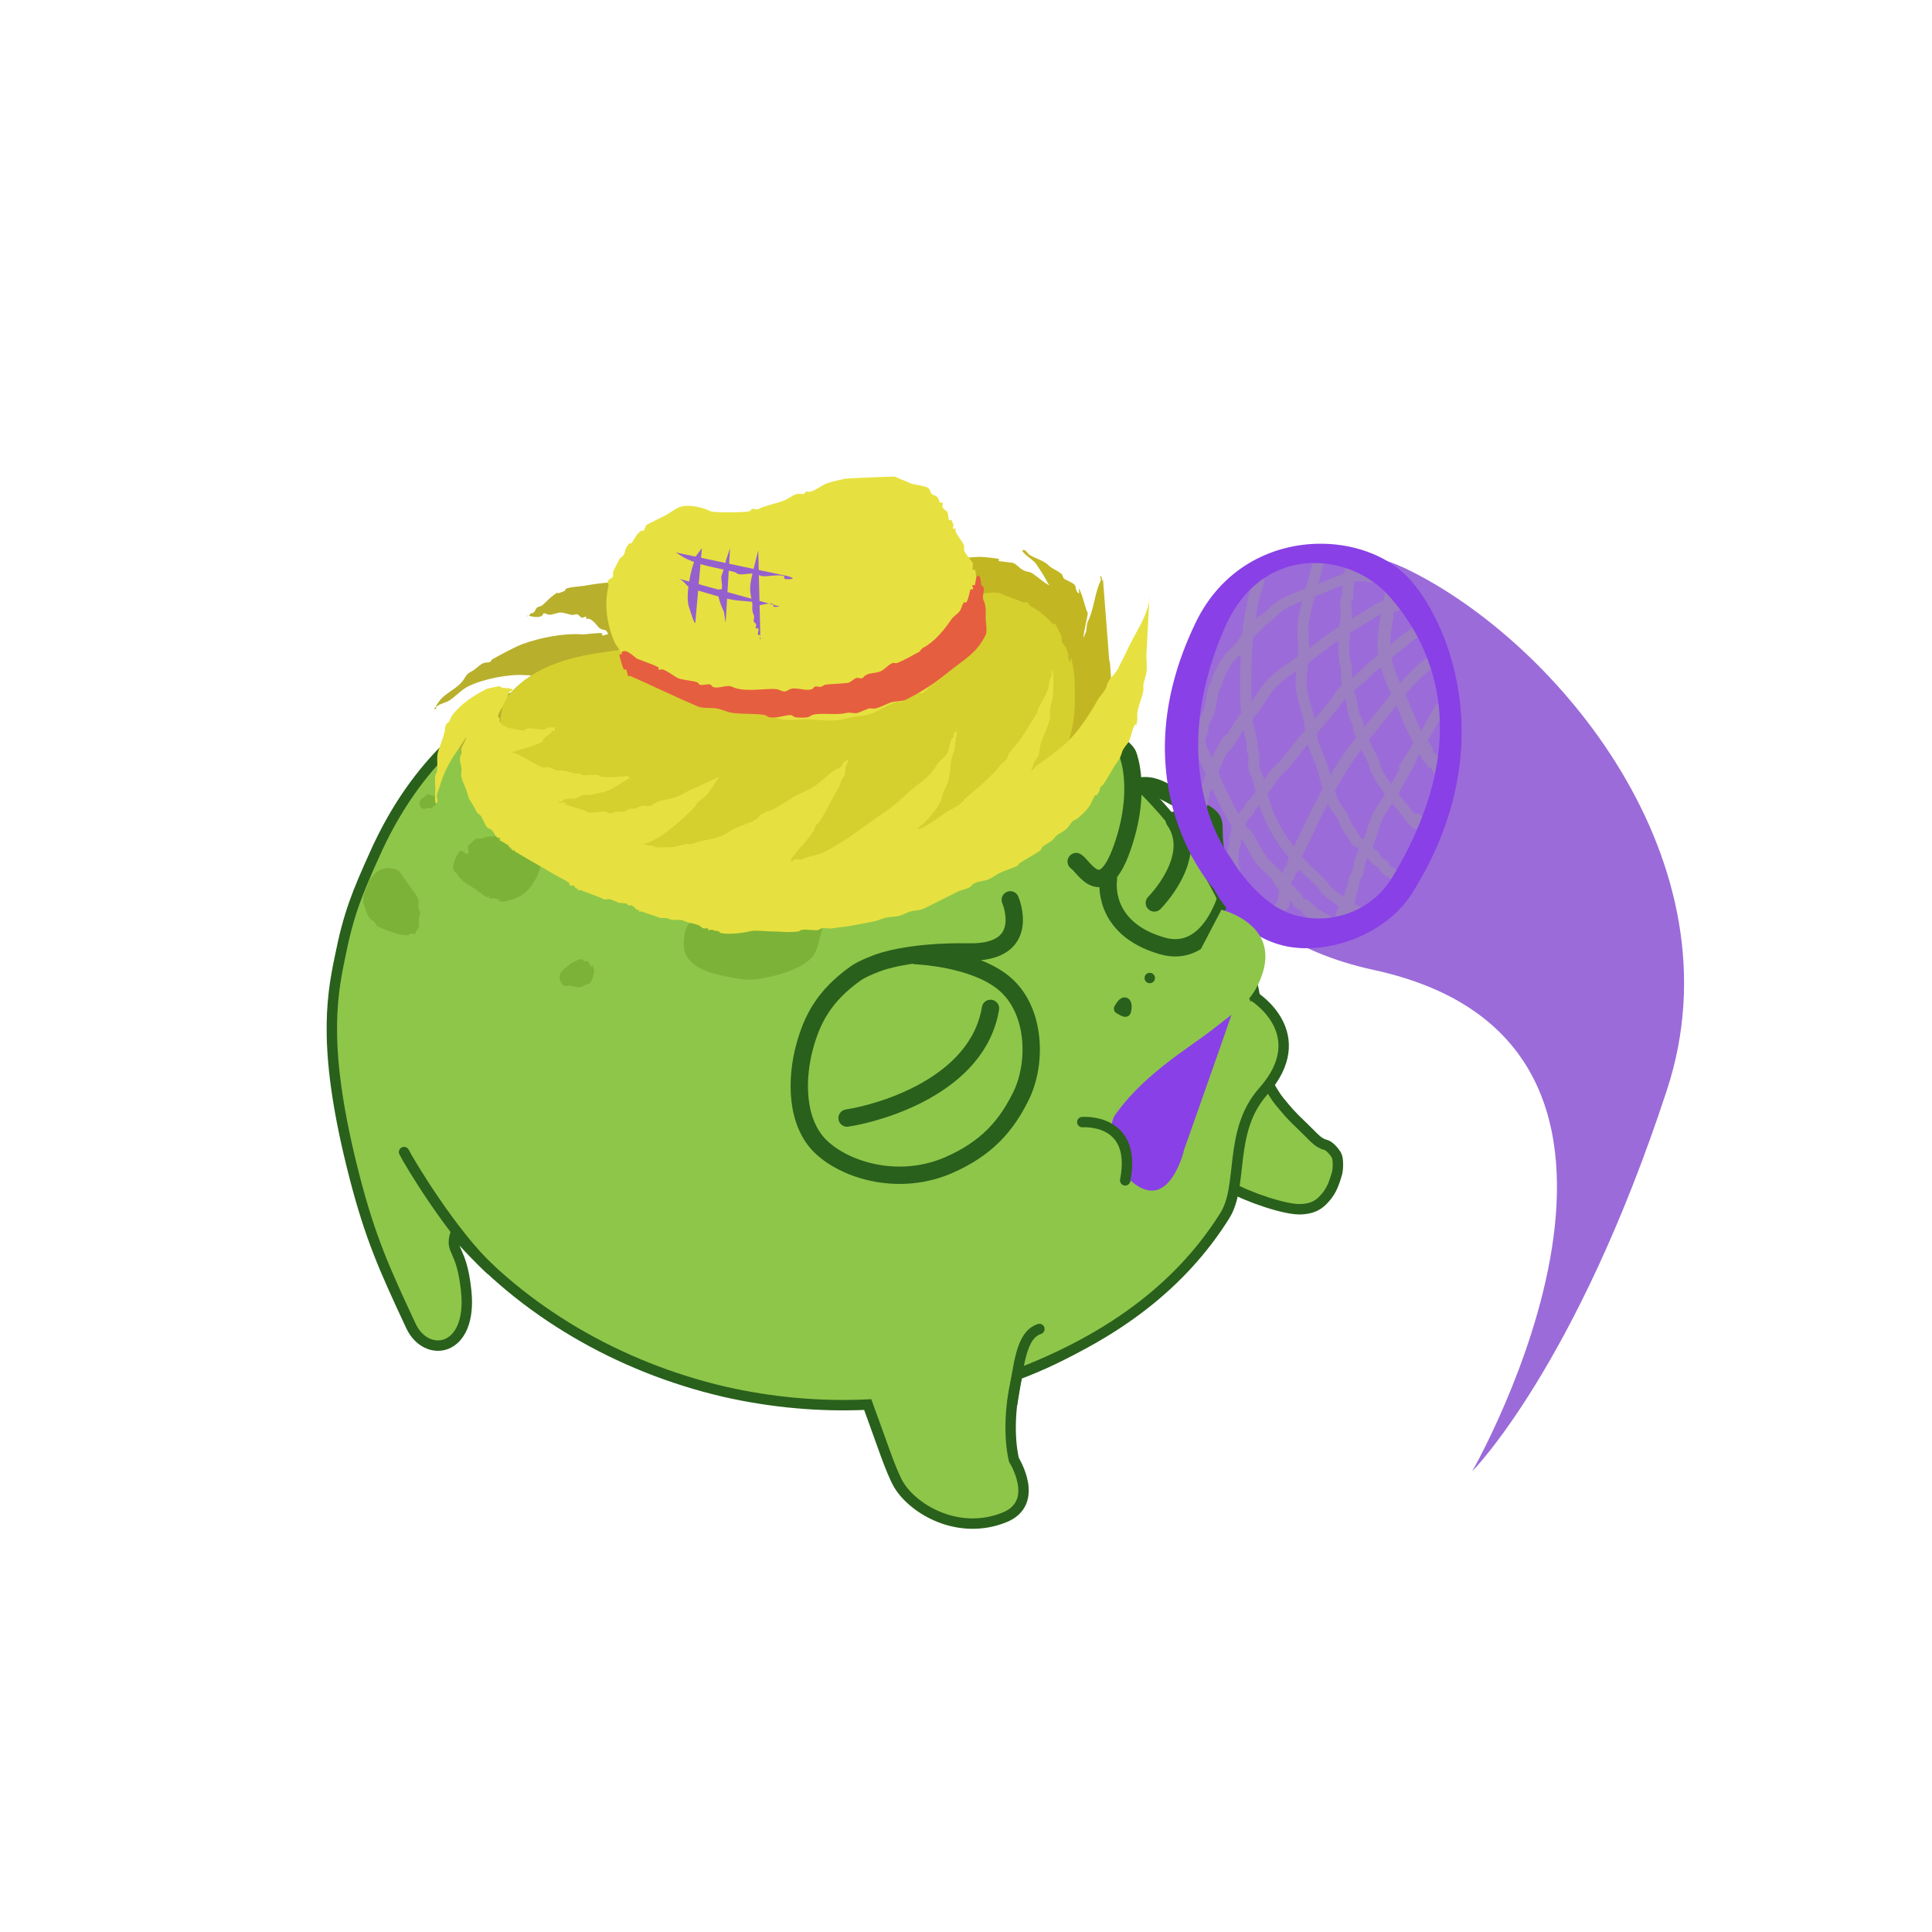 <?xml version="1.0" encoding="UTF-8" standalone="no"?>
<!-- Created with Inkscape (http://www.inkscape.org/) -->

<svg
   width="120"
   height="120"
   viewBox="0 0 120 120"
   version="1.1"
   id="svg1"
   xml:space="preserve"
   xmlns="http://www.w3.org/2000/svg"
   xmlns:svg="http://www.w3.org/2000/svg"><defs
     id="defs1" /><g
     id="g106"
     style="display:inline"
     transform="matrix(6,0,0,6,-94.993,-52.754)"><g
       id="g392"
       style="display:inline"
       transform="matrix(0.359,0,0,0.359,12.059,-6.849)"><g
         id="g380"
         style="display:inline"
         transform="matrix(0.395,-0.061,0.049,0.379,9.637,56.675)"><path
           style="opacity:1;fill:#8246cf;fill-opacity:0.794;stroke:none;stroke-width:0.7;stroke-linecap:round;stroke-linejoin:round;stroke-miterlimit:4;stroke-dasharray:none;stroke-opacity:1"
           d="m 101.892,25.173 c 9.964,7.138 21.159,25.641 13.7,41.784 -9.058,19.605 -17.467,26.201 -17.467,26.201 0,0 21.5,-29.017 -2.397,-38.531 -22.979,-9.148 -8.488,-39.952 6.165,-29.454 z"
           id="path380" /></g><g
         id="g371"
         style="display:inline;opacity:1"><path
           id="path346"
           style="display:inline;opacity:1;fill:#8ec64a;fill-opacity:1;stroke:#29601c;stroke-width:0.3;stroke-dasharray:none;stroke-opacity:1"
           d="m 45.852,53.019 c -5.562,1.365 -8.743,4.008 -9.643,8.535 -0.254,1.279 -0.356,1.898 -0.314,3.189 0.027,1.228 0.139,2.782 1.828,6.027 0.859,1.651 1.473,2.447 2.573,3.85 0.648,0.827 1.908,0.341 1.321,-1.351 -0.425,-1.225 -0.713,-0.949 -0.676,-1.545 2.379,1.738 5.432,2.697 8.591,2.698 1.397,-0.007 2.784,-0.201 4.107,-0.575 0.553,0.836 1.1,1.757 1.408,2.065 0.596,0.595 2.005,1.017 3.159,0.218 0.94,-0.651 -0.096,-1.68 -0.096,-1.68 0,0 -0.39,-0.702 -0.455,-1.958 -0.009,-0.171 -0.008,-0.324 -0.005,-0.464 2.498,-1.663 4.182,-4.034 4.732,-6.664 0.559,0.17 1.719,0.294 2.156,0.167 0.227,-0.066 0.417,-0.166 0.552,-0.393 0.155,-0.26 0.198,-0.44 0.22,-0.847 0.007,-0.126 -0.058,-0.431 -0.134,-0.508 -0.112,-0.113 -0.266,-0.218 -0.38,-0.22 -0.233,-0.004 -0.403,-0.16 -0.722,-0.346 -0.462,-0.269 -0.587,-0.373 -0.854,-0.576 -0.274,-0.208 -0.674,-0.726 -0.764,-0.715 -0.935,-5.367 -6.438,-9.348 -12.924,-9.349 -1.246,-1.14e-4 -2.485,0.149 -3.681,0.442 z"
           transform="rotate(13.082)" /><g
           id="g348"
           style="display:inline;opacity:1;stroke:#29601c;stroke-opacity:1"><path
             style="opacity:1;fill:none;fill-opacity:1;stroke:#29601c;stroke-width:0.5;stroke-linecap:round;stroke-linejoin:round;stroke-miterlimit:4;stroke-dasharray:none;stroke-opacity:1"
             d="m 39.642,69.517 c 0,0 0.663,1.536 -1.193,1.503 -1.747,-0.031 -2.604,0.307 -2.604,0.307 0,0 -0.442,0.156 -0.66,0.31 -0.931,0.661 -1.261,1.347 -1.468,2.097 -0.264,0.958 -0.259,2.215 0.471,2.909 0.73,0.694 2.27,1.141 3.686,0.52 1.091,-0.479 1.653,-1.129 2.077,-1.989 0.461,-0.934 0.436,-2.465 -0.474,-3.24 -0.877,-0.747 -2.557,-0.808 -2.557,-0.808"
             id="path347" /><path
             style="opacity:1;fill:none;fill-opacity:1;stroke:#29601c;stroke-width:0.5;stroke-linecap:round;stroke-linejoin:round;stroke-miterlimit:4;stroke-dasharray:none;stroke-opacity:1"
             d="m 34.936,75.809 c 0.913,-0.138 3.764,-0.92 4.135,-3.162"
             id="path348" /></g><g
           id="g350"><path
             style="opacity:1;fill:none;fill-opacity:1;stroke:#29601c;stroke-width:0.5;stroke-linecap:round;stroke-linejoin:round;stroke-miterlimit:4;stroke-dasharray:none;stroke-opacity:1"
             d="m 42.471,68.943 c 0,0 -0.226,1.386 1.547,1.9 1.37,0.398 1.856,-1.414 1.856,-1.414 l -0.265,-1.061 c -0.307,-1.491 0.459,-0.914 -1.547,-1.989 -1.72,-0.921 -1.591,2.563 -1.591,2.563 z"
             id="path349" /><path
             style="opacity:1;fill:none;fill-opacity:1;stroke:#29601c;stroke-width:0.5;stroke-linecap:round;stroke-linejoin:round;stroke-miterlimit:4;stroke-dasharray:none;stroke-opacity:1"
             d="m 43.796,69.606 c 0,0 1.326,-1.326 0.575,-2.386"
             id="path350" /></g><path
           style="display:inline;opacity:1;fill:#8ec64a;fill-opacity:1;stroke:#29601c;stroke-width:0.5;stroke-linecap:round;stroke-linejoin:round;stroke-miterlimit:4;stroke-dasharray:none;stroke-opacity:1"
           d="m 41.543,68.413 c 0.221,0.133 0.751,1.237 1.326,-0.398 0.575,-1.635 0.177,-2.652 0.177,-2.652 0,0 -0.088,-0.53 -1.989,-0.795"
           id="path351" /><path
           style="display:inline;opacity:1;fill:#8ec64a;fill-opacity:1;stroke:#29601c;stroke-width:0.3;stroke-linecap:round;stroke-linejoin:round;stroke-miterlimit:4;stroke-dasharray:none;stroke-opacity:1"
           d="m 46.669,72.302 c 0,0 1.737,1.077 0.265,2.74 -1.016,1.149 -0.558,2.709 -1.105,3.58 -1.019,1.624 -2.748,3.328 -5.974,4.565"
           id="path352" /><g
           id="g364"
           style="display:inline;fill:#9560ce;fill-opacity:1;stroke:none"><g
             id="g362"
             style="display:inline;opacity:1;fill:#9560ce;fill-opacity:1;stroke:none"
             transform="matrix(1.074,0,0,1.014,-3.549,-0.982)"><path
               style="opacity:1;fill:none;fill-opacity:1;stroke:#9c7ec3;stroke-width:0.3;stroke-linecap:round;stroke-linejoin:round;stroke-miterlimit:4;stroke-dasharray:none;stroke-opacity:1"
               d="m 49.365,60.148 c -0.13,0.256 -0.04,0.286 -0.088,0.575 -0.01,0.058 0.01,0.119 0,0.177 -0.005,0.032 -0.038,0.056 -0.044,0.088 -0.031,0.155 0.02,0.329 0,0.486 -0.049,0.393 -0.089,0.837 -0.044,1.237 0.007,0.06 0.039,0.116 0.044,0.177 0.02,0.215 0.002,0.45 0.044,0.663 0.018,0.091 0.066,0.175 0.088,0.265 0.022,0.089 0.055,0.387 0.088,0.486 0.021,0.062 0.069,0.114 0.088,0.177 0.026,0.086 0.016,0.18 0.044,0.265 0.017,0.05 0.067,0.084 0.088,0.133 0.024,0.056 0.023,0.12 0.044,0.177 0.073,0.195 0.192,0.379 0.265,0.575 0.021,0.057 0.02,0.121 0.044,0.177 0.197,0.443 0.51,0.813 0.795,1.193 0.018,0.024 0.25,0.346 0.265,0.354 0.088,0.044 0.044,-0.118 0.044,-0.133"
               id="path353" /><path
               style="opacity:1;fill:none;fill-opacity:1;stroke:#9c7ec3;stroke-width:0.343;stroke-linecap:round;stroke-linejoin:round;stroke-miterlimit:4;stroke-dasharray:none;stroke-opacity:1"
               d="m 50.54,60.789 c -0.172,0.182 -0.069,-0.106 -0.106,0.096 -0.024,0.131 -0.082,0.255 -0.106,0.386 -0.014,0.079 0.017,0.162 0,0.241 -0.072,0.329 -0.115,0.769 -0.053,1.109 0.059,0.323 0.177,0.666 0.317,0.964 0.253,0.538 0.385,1.106 0.74,1.591 0.154,0.211 -0.023,-0.016 0.053,0.193 0.02,0.055 0.061,0.104 0.106,0.145 0.012,0.011 0.045,-0.014 0.053,0 0.016,0.029 -0.016,0.068 0,0.096 0.005,0.009 0.094,0.038 0.106,0.048 0.051,0.047 0.011,0.145 0.106,0.145"
               id="path354" /><path
               style="opacity:1;fill:none;fill-opacity:1;stroke:#9c7ec3;stroke-width:0.3;stroke-linecap:round;stroke-linejoin:round;stroke-miterlimit:4;stroke-dasharray:none;stroke-opacity:1"
               d="m 48.481,59.927 c -0.093,0.501 -0.341,1.216 -0.398,1.724 -0.036,0.32 0.029,0.651 0,0.972 -0.028,0.303 -0.083,0.621 -0.044,0.928 0.031,0.249 0.116,0.509 0.177,0.751 0.049,0.197 0.06,0.379 0.088,0.575 0.038,0.265 0.182,0.547 0.265,0.795 0.115,0.345 0.166,0.726 0.309,1.061 0.056,0.13 0.139,0.244 0.221,0.354 0.067,0.09 0.077,0.212 0.133,0.309 0.081,0.141 0.198,0.308 0.265,0.442 0.027,0.054 0.09,0.056 0.133,0.088 0.318,0.238 -0.093,-0.049 0.133,0.177 0.023,0.023 0.065,0.021 0.088,0.044 0.023,0.023 0.021,0.065 0.044,0.088 0.01,0.01 0.031,-0.007 0.044,0 0.119,0.06 -0.002,0.02 0.044,0.088 0.071,0.107 0.178,0.134 0.265,0.221 0.01,0.01 -0.007,0.031 0,0.044 0.032,0.064 0.258,0.221 0.265,0.221"
               id="path355" /><path
               style="opacity:1;fill:none;fill-opacity:1;stroke:#9c7ec3;stroke-width:0.3;stroke-linecap:round;stroke-linejoin:round;stroke-miterlimit:4;stroke-dasharray:none;stroke-opacity:1"
               d="m 46.89,60.458 c -0.301,0.942 -0.354,1.936 -0.354,2.917 0,0.315 -0.007,0.619 0.044,0.928 0.01,0.058 -0.012,0.119 0,0.177 0.042,0.209 0.102,0.408 0.133,0.619 0,0.382 -0.019,-0.005 0.044,0.309 0.023,0.113 -0.025,0.241 0,0.354 0.03,0.136 0.105,0.261 0.133,0.398 0.192,0.96 0.453,1.495 1.061,2.254 0.202,0.252 0.462,0.456 0.663,0.707 0.033,0.041 0.051,0.095 0.088,0.133 0.105,0.105 0.439,0.351 0.575,0.442 0.027,0.018 0.065,0.021 0.088,0.044 0.023,0.023 0.021,0.065 0.044,0.088 0.021,0.021 0.068,-0.021 0.088,0 0.01,0.01 -0.01,0.034 0,0.044 0.021,0.021 0.062,-0.013 0.088,0 0.055,0.027 0.044,0.084 0.044,0"
               id="path356" /><path
               style="opacity:1;fill:none;fill-opacity:1;stroke:#9c7ec3;stroke-width:0.334;stroke-linecap:round;stroke-linejoin:round;stroke-miterlimit:4;stroke-dasharray:none;stroke-opacity:1"
               d="m 45.316,65.159 c 0.353,0.847 0.671,1.749 1.199,2.516 0.141,0.204 -0.086,-0.263 0.15,0.194 0.093,0.181 0.182,0.361 0.3,0.532 0.112,0.162 0.279,0.279 0.4,0.435 0.057,0.074 0.093,0.168 0.15,0.242 0.071,0.091 0.176,0.153 0.25,0.242 0.023,0.028 0.024,0.071 0.05,0.097 0.012,0.011 0.038,-0.011 0.05,0 0.028,0.027 0.063,0.157 0.1,0.194 0.053,0.051 0.147,0.046 0.2,0.097 0.012,0.011 -0.012,0.037 0,0.048 0.026,0.025 0.074,0.023 0.1,0.048 0.103,0.1 -0.158,-0.004 0.05,0.097 0.015,0.007 0.038,-0.011 0.05,0 0.012,0.011 -0.012,0.037 0,0.048 0.012,0.011 0.035,-0.007 0.05,0 0.035,0.017 0.368,0.212 0.4,0.242"
               id="path357" /><path
               style="opacity:1;fill:none;fill-opacity:1;stroke:#9c7ec3;stroke-width:0.3;stroke-linecap:round;stroke-linejoin:round;stroke-miterlimit:4;stroke-dasharray:none;stroke-opacity:1"
               d="m 50.16,60.325 c -0.23,0.066 -0.475,-0.049 -0.707,2e-6 -0.238,0.05 -0.737,0.275 -0.928,0.354 -0.252,0.104 -0.859,0.324 -1.061,0.486 -0.153,0.122 -0.286,0.28 -0.442,0.398 -0.026,0.02 -0.065,0.021 -0.088,0.044 -0.023,0.023 -0.023,0.063 -0.044,0.088 -0.08,0.096 -0.187,0.168 -0.265,0.265 -0.089,0.111 -0.132,0.243 -0.221,0.354 -0.108,0.134 -0.259,0.255 -0.354,0.398 -0.098,0.147 -0.209,0.363 -0.265,0.53 -0.017,0.051 -0.021,0.13 -0.044,0.177 -0.009,0.019 -0.038,0.024 -0.044,0.044 -0.07,0.209 -0.078,0.446 -0.133,0.663 -0.038,0.152 -0.134,0.294 -0.177,0.442 -0.012,0.042 0.012,0.09 0,0.133 -0.05,0.175 -0.088,0.179 -0.088,0.354"
               id="path358" /><path
               style="opacity:1;fill:none;fill-opacity:1;stroke:#9c7ec3;stroke-width:0.312;stroke-linecap:round;stroke-linejoin:round;stroke-miterlimit:4;stroke-dasharray:none;stroke-opacity:1"
               d="m 50.552,61.171 c -0.699,0.221 0.01,-0.226 -0.803,0.313 -0.251,0.166 -0.51,0.32 -0.756,0.492 -0.294,0.206 -0.565,0.455 -0.851,0.671 -0.301,0.228 -0.641,0.438 -0.898,0.716 -0.216,0.233 -0.334,0.514 -0.52,0.761 -0.039,0.051 -0.099,0.086 -0.142,0.134 -0.184,0.209 -0.29,0.447 -0.425,0.671 -0.44,0.729 0.255,-0.617 -0.331,0.492 -0.06,0.114 -0.081,0.243 -0.142,0.358 -0.072,0.137 -0.089,0.298 -0.142,0.447 -0.032,0.09 -0.114,0.145 -0.142,0.224 -0.015,0.042 0.021,0.094 0,0.134 -0.057,0.109 -0.02,0.173 -0.047,0.224 -0.01,0.019 -0.04,0.025 -0.047,0.045 -0.024,0.067 -0.02,0.492 0.047,0.492"
               id="path359" /><path
               style="opacity:1;fill:none;fill-opacity:1;stroke:#9c7ec3;stroke-width:0.307;stroke-linecap:round;stroke-linejoin:round;stroke-miterlimit:4;stroke-dasharray:none;stroke-opacity:1"
               d="m 51.438,61.654 c -0.494,0.345 -0.949,0.745 -1.39,1.148 -0.221,0.202 -0.427,0.417 -0.649,0.618 -0.087,0.079 -0.197,0.135 -0.278,0.221 -0.06,0.064 -0.087,0.15 -0.139,0.221 -0.419,0.57 -0.892,1.098 -1.298,1.678 -0.231,0.331 -0.039,0.036 -0.278,0.309 -0.25,0.285 -0.417,0.633 -0.649,0.927 -0.026,0.033 -0.07,0.053 -0.093,0.088 -0.025,0.04 -0.021,0.093 -0.046,0.132 -0.022,0.036 -0.07,0.053 -0.093,0.088 -0.056,0.086 -0.188,0.316 -0.232,0.441 -0.018,0.051 0.025,0.129 0,0.177 -0.01,0.019 -0.041,0.024 -0.046,0.044 -0.019,0.071 0.024,0.151 0,0.221 -0.029,0.084 -0.046,0.069 -0.046,0.177 0,0.078 -0.042,0.53 0.046,0.53"
               id="path360" /><path
               style="opacity:1;fill:none;fill-opacity:1;stroke:#9c7ec3;stroke-width:0.318;stroke-linecap:round;stroke-linejoin:round;stroke-miterlimit:4;stroke-dasharray:none;stroke-opacity:1"
               d="m 51.831,62.5 c -0.405,0.322 -0.565,0.426 -0.934,0.848 -0.212,0.243 -0.396,0.504 -0.59,0.759 -0.316,0.414 -0.643,0.821 -0.934,1.25 -0.365,0.539 -0.652,1.121 -0.934,1.697 -0.123,0.252 -0.231,0.503 -0.344,0.759 -0.11,0.25 -0.239,0.459 -0.295,0.714 0.096,0.124 -0.081,0.114 -0.098,0.179 -0.012,0.043 0.012,0.091 0,0.134 -0.006,0.02 -0.039,0.026 -0.049,0.045 -0.057,0.104 -0.049,0.161 -0.049,0.268 0,0.052 -0.079,0.464 -0.049,0.491 0.023,0.021 -0.229,0.179 -0.197,0.179"
               id="path361" /><path
               style="opacity:1;fill:none;fill-opacity:1;stroke:#9c7ec3;stroke-width:0.3;stroke-linecap:round;stroke-linejoin:round;stroke-miterlimit:4;stroke-dasharray:none;stroke-opacity:1"
               d="m 51.751,64.082 c -0.118,0.221 -0.231,0.444 -0.354,0.663 -1.463,2.528 0.369,-0.693 -0.84,1.591 -0.136,0.257 -0.308,0.494 -0.442,0.751 -0.116,0.223 -0.179,0.515 -0.265,0.751 -0.164,0.452 -0.01,0.009 -0.177,0.398 -0.075,0.176 -0.087,0.346 -0.133,0.53 -0.016,0.064 -0.068,0.114 -0.088,0.177 -0.027,0.082 -0.018,0.186 -0.044,0.265 -0.007,0.02 -0.038,0.024 -0.044,0.044 -0.014,0.042 0.02,0.093 0,0.133 -0.009,0.019 -0.035,0.026 -0.044,0.044 -0.013,0.027 0.02,0.112 0,0.133 -0.01,0.01 -0.034,-0.01 -0.044,0 -0.029,0.029 0.029,0.059 0,0.088 -0.01,0.01 -0.034,-0.01 -0.044,0 -0.021,0.021 0.013,0.062 0,0.088 -0.034,0.069 -0.133,0.141 -0.133,0.221"
               id="path362" /></g><path
             id="path363"
             style="display:inline;opacity:1;fill:#8940e6;fill-opacity:1;stroke:none;stroke-width:0.3;stroke-linecap:round;stroke-linejoin:round;stroke-miterlimit:4;stroke-dasharray:none;stroke-opacity:1"
             d="m 48.451,59.25 c -1.325,0.045 -2.715,0.726 -3.461,2.268 -2.273,4.698 0.529,7.691 0.529,7.691 0,0 0.576,1.201 1.857,1.59 1.281,0.389 3.082,-0.251 3.844,-1.459 2.711,-4.3 0.949,-8.045 -0.133,-9.146 C 50.471,59.566 49.482,59.215 48.451,59.25 Z m -0.113,0.555 c 0.849,-0.024 1.688,0.347 2.219,0.943 0.87,0.976 2.772,3.679 0.107,8.109 -0.636,1.057 -1.884,1.415 -2.914,1.07 -1.03,-0.345 -1.758,-1.631 -1.758,-1.631 0,0 -1.987,-2.474 -0.16,-6.639 0.566,-1.29 1.543,-1.826 2.506,-1.854 z" /><path
             id="path364"
             style="display:inline;opacity:1;fill:#8940e6;fill-opacity:1;stroke:none;stroke-width:0.292;stroke-linecap:round;stroke-linejoin:round;stroke-miterlimit:4;stroke-dasharray:none;stroke-opacity:1"
             d="m 46.267,69.479 c -0.155,0.004 -0.276,0.034 -0.276,0.034 l -2.781,5.506 c -0.012,-0.002 -0.04,-0.008 -0.04,-0.008 -1.111,0.953 -0.427,2.166 -0.427,2.166 0,0 1.069,1.687 1.795,-0.088 0.052,-0.127 0.088,-0.246 0.113,-0.358 0.258,-0.728 1.837,-5.19 2.192,-6.31 0.264,-0.834 -0.238,-0.952 -0.578,-0.943 z" /></g><path
           style="opacity:1;fill:#8ec64a;fill-opacity:1;stroke:#29601c;stroke-width:0.3;stroke-linecap:round;stroke-linejoin:round;stroke-miterlimit:4;stroke-dasharray:none;stroke-opacity:1"
           d="m 41.719,75.926 c 0,0 1.591,-0.133 1.237,1.679"
           id="path365" /><path
           style="opacity:1;fill:#8ec64a;fill-opacity:1;stroke:none;stroke-width:0.3;stroke-linecap:round;stroke-linejoin:round;stroke-miterlimit:4;stroke-dasharray:none;stroke-opacity:1"
           d="m 45.73,69.803 c 0,0 1.715,0.403 1.158,1.917 -0.267,0.724 -0.631,0.915 -1.363,1.497 -0.732,0.582 -2.166,1.386 -2.995,2.708"
           id="path366" /><path
           id="path367"
           style="display:inline;opacity:1;fill:#7cb237;fill-opacity:1;stroke:none;stroke-width:0.3;stroke-linecap:round;stroke-linejoin:round;stroke-miterlimit:4;stroke-dasharray:none;stroke-opacity:1"
           d="m 22.848,66.469 c -0.059,0.044 -0.118,0.087 -0.176,0.133 -0.133,0.106 -0.054,0.378 0.176,0.264 0.027,-0.013 0.112,0.02 0.133,0 0.01,-0.01 -0.01,-0.033 0,-0.043 0.01,-0.01 0.032,0.007 0.045,0 0.073,-0.036 0.045,-0.154 0.045,-0.221 0,-0.124 0.012,-0.039 -0.223,-0.133 z m 1.865,1.219 c -0.126,0.004 -0.241,0.024 -0.318,0.062 -0.04,0.02 -0.091,-0.014 -0.133,0 -0.109,0.036 -0.174,0.149 -0.264,0.221 0.097,0.445 -0.16,0.072 -0.221,0.133 -0.1,0.1 -0.252,0.427 -0.178,0.574 0.019,0.037 0.069,0.051 0.088,0.088 0.103,0.205 0.338,0.315 0.531,0.443 0.046,0.031 0.277,0.21 0.309,0.221 0.028,0.009 0.062,-0.013 0.088,0 0.013,0.007 -0.014,0.038 0,0.043 0.042,0.014 0.089,-0.007 0.133,0 0.388,0.065 -0.068,0.018 0.221,0.09 0.105,0.026 0.173,-0.022 0.266,-0.045 0.443,-0.111 0.699,-0.461 0.84,-0.885 0.084,-0.252 -0.13,-0.483 -0.309,-0.617 -0.072,-0.054 -0.188,-0.197 -0.266,-0.223 -0.168,-0.056 -0.509,-0.115 -0.787,-0.105 z m -3.035,0.912 c -0.198,0.011 -0.369,0.135 -0.508,0.344 -0.077,0.116 -0.018,0.077 -0.09,0.221 -0.061,0.123 -0.126,0.289 -0.088,0.441 0.037,0.148 0.107,0.373 0.221,0.486 0.023,0.023 0.065,0.022 0.088,0.045 0.027,0.027 0.038,0.098 0.09,0.133 0.14,0.093 0.723,0.304 0.883,0.264 0.032,-0.008 0.056,-0.035 0.088,-0.043 0.043,-0.011 0.102,0.031 0.133,0 0.01,-0.01 -0.007,-0.032 0,-0.045 0.026,-0.051 0.064,-0.081 0.09,-0.133 0.035,-0.07 -0.033,-0.244 0.043,-0.396 0.02,-0.04 -0.037,-0.114 -0.043,-0.133 -0.041,-0.122 0.036,-0.229 -0.045,-0.354 -0.167,-0.257 -0.354,-0.502 -0.531,-0.752 -0.117,-0.059 -0.227,-0.084 -0.33,-0.078 z m 11.129,0.248 c -0.034,7.19e-4 -0.069,0.004 -0.104,0.008 -0.251,0.028 -0.241,0.041 -0.225,0.045 -0.018,-2.13e-4 -0.065,-0.002 -0.172,-0.002 l -0.93,0.752 c -0.324,0.177 -0.71,0.268 -0.971,0.529 -0.152,0.152 -0.178,0.405 -0.178,0.619 0,0.647 0.742,0.828 1.238,0.928 0.191,0.038 0.426,0.09 0.619,0.09 0.502,0 1.528,-0.255 1.855,-0.664 0.14,-0.176 0.161,-0.364 0.221,-0.574 0.196,-0.685 0.188,-1.03 -0.441,-1.502 -0.052,-0.039 -0.167,-0.072 -0.221,-0.09 -0.229,-0.076 -0.454,-0.144 -0.693,-0.139 z m -5.551,2.381 c -0.082,6.01e-4 -0.171,0.074 -0.254,0.102 -0.103,0.088 -0.224,0.158 -0.309,0.264 -0.091,0.114 -0.041,0.334 0.088,0.398 0.053,0.026 0.121,-0.014 0.178,0 0.274,0.069 0.268,0.064 0.486,-0.045 0.029,-0.015 0.067,-0.017 0.088,-0.043 0.06,-0.075 0.144,-0.33 0.088,-0.441 -0.092,-0.184 0.004,0.047 -0.088,-0.045 -0.025,-0.025 -0.025,-0.112 -0.088,-0.133 -0.201,0 -0.003,0.02 -0.133,-0.045 -0.018,-0.009 -0.038,-0.012 -0.057,-0.012 z" /><path
           style="opacity:1;fill:none;fill-opacity:1;stroke:#29601c;stroke-width:0.3;stroke-linecap:round;stroke-linejoin:round;stroke-miterlimit:4;stroke-dasharray:none;stroke-opacity:1"
           d="m 24.652,80.176 c -1.108,-1.029 -2.362,-3.121 -2.49,-3.386"
           id="path368" /><path
           style="opacity:1;fill:none;fill-opacity:1;stroke:#29601c;stroke-width:0.3;stroke-linecap:round;stroke-linejoin:round;stroke-miterlimit:4;stroke-dasharray:none;stroke-opacity:1"
           d="m 40.482,81.892 c -0.536,0.178 -0.584,0.997 -0.784,2.15"
           id="path369" /><path
           style="opacity:1;fill:none;fill-opacity:1;stroke:#29601c;stroke-width:0.3;stroke-linecap:round;stroke-linejoin:round;stroke-miterlimit:4;stroke-dasharray:none;stroke-opacity:1"
           d="m 42.78,72.655 c 0.259,-0.453 0.229,0.102 0.177,0.088 -0.064,-0.016 -0.118,-0.059 -0.177,-0.088 z"
           id="path370" /><path
           style="opacity:1;fill:none;fill-opacity:1;stroke:#29601c;stroke-width:0.3;stroke-linecap:round;stroke-linejoin:round;stroke-miterlimit:4;stroke-dasharray:none;stroke-opacity:1"
           d="m 43.664,71.771 c 0.243,0.061 0.243,0.061 0,0 z"
           id="path371" /></g><g
         id="g391"
         style="display:inline"><g
           id="g383"><path
             style="opacity:1;fill:#c2b722;fill-opacity:1;stroke:none;stroke-width:0.3;stroke-linecap:round;stroke-linejoin:round;stroke-miterlimit:4;stroke-dasharray:none;stroke-opacity:1"
             d="m 42.375,64 c 0.062,-0.125 0.143,-0.242 0.188,-0.375 0.011,-0.033 -0.032,-1 -0.062,-1 -0.021,0 0,0.042 0,0.062 -0.062,-0.812 -0.123,-1.625 -0.188,-2.438 -0.002,-0.021 0.021,0.062 0,0.062 -0.047,0 -0.016,-0.125 -0.062,-0.125 -0.042,0 0.019,0.088 0,0.125 -0.178,0.356 -0.191,0.82 -0.375,1.188 -0.044,0.087 -0.019,0.225 -0.062,0.312 -0.021,0.042 -0.062,0.172 -0.062,0.125 0,-0.088 0.134,-0.67 0.125,-0.688 -0.084,-0.168 -0.111,-0.37 -0.188,-0.562 -0.156,-0.391 0.023,0.159 -0.125,-0.062 C 41.526,60.57 41.541,60.489 41.5,60.438 41.437,60.359 41.233,60.295 41.188,60.25 41.155,60.217 41.158,60.158 41.125,60.125 41.022,60.022 40.857,59.982 40.75,59.875 40.596,59.721 40.366,59.681 40.188,59.562 40.156,59.541 40.058,59.379 40,59.438 c -0.056,0.056 0.314,0.284 0.375,0.375 0.108,0.161 0.233,0.342 0.312,0.5 0.034,0.069 0.125,0.218 0.125,0.125 0,-0.021 -0.044,0.009 -0.062,0 C 40.598,60.361 40.455,60.22 40.312,60.125 40.149,60.016 40.203,60.102 40,60 39.915,59.958 39.835,59.855 39.75,59.812 39.695,59.785 39.316,59.754 39.312,59.75 c -0.015,-0.015 0.019,-0.053 0,-0.062 -0.047,-0.023 -0.466,-0.062 -0.562,-0.062 -0.118,0 -0.558,0.042 -0.562,0.062 -0.103,0.472 -0.279,0.963 -0.188,1.438 0.271,0.604 0.542,1.208 0.812,1.812 0.042,0.042 0.099,0.072 0.125,0.125 0.038,0.077 0.029,0.171 0.062,0.25 0.03,0.069 0.095,0.118 0.125,0.188 0.12,0.28 0.003,0.194 0.125,0.438 0.034,0.067 0.091,0.12 0.125,0.188 0.123,0.246 0.175,0.551 0.25,0.812 0.095,0.334 0.234,0.656 0.375,0.938 0.022,0.044 0.06,0.372 0.062,0.375 0.015,0.015 0.048,-0.015 0.062,0 0.015,0.015 -0.009,0.044 0,0.062 0.054,0.108 0.279,0.062 0.375,0.062 0.358,0 0.525,-0.14 0.812,-0.312 0.478,-0.287 0.64,-0.53 0.875,-1 0.067,-0.133 0.058,0.008 0.125,-0.125 0.038,-0.077 0.024,-0.173 0.062,-0.25 0.011,-0.022 0.114,-0.103 0.125,-0.125 C 42.578,64.406 42.419,64.111 42.375,64 Z"
             id="path381" /><path
             style="opacity:1;fill:#b8af2c;fill-opacity:1;stroke:none;stroke-width:0.294;stroke-linecap:round;stroke-linejoin:round;stroke-miterlimit:4;stroke-dasharray:none;stroke-opacity:1"
             d="m 31.624,61.163 c -0.405,-0.176 -0.809,-0.407 -1.225,-0.529 -0.194,-0.057 -0.515,-0.121 -0.717,-0.127 -0.062,-0.002 -0.123,0.032 -0.185,0.03 -0.154,-0.004 -0.299,-0.103 -0.461,-0.107 -0.121,-0.004 -0.262,0.019 -0.38,8.25e-4 -0.101,-0.015 -0.226,-0.065 -0.328,-0.068 -0.334,-0.01 -0.662,0.046 -0.997,0.101 -0.069,0.011 -0.403,0.034 -0.494,0.08 -0.026,0.013 -0.025,0.058 -0.052,0.069 -0.444,0.185 0.025,-0.116 -0.299,0.109 -0.135,0.094 -0.216,0.193 -0.332,0.296 -0.049,0.043 -0.137,0.038 -0.176,0.089 -0.021,0.028 -0.021,0.081 -0.104,0.138 -0.017,0.012 -0.041,0.007 -0.062,0.01 -0.017,0.023 -0.028,0.052 -0.052,0.069 -0.017,0.012 -0.065,-0.01 -0.062,0.01 0.003,0.02 0.042,-0.016 0.062,-0.01 0.091,0.027 0.278,0.07 0.38,-8.25e-4 0.024,-0.017 0.023,-0.064 0.052,-0.069 0.046,-0.007 0.087,0.032 0.133,0.039 0.116,0.017 0.253,-0.069 0.37,-0.06 0.112,0.008 0.216,0.06 0.328,0.068 0.041,0.003 0.082,-0.026 0.123,-0.02 0.058,0.009 0.086,0.082 0.143,0.098 0.04,0.012 0.09,-0.043 0.123,-0.02 0.017,0.012 -0.007,0.048 0.01,0.059 0.017,0.012 0.042,-0.016 0.062,-0.01 0.129,0.038 0.211,0.169 0.295,0.256 0.072,0.074 0.15,0.051 0.204,0.088 0.054,0.037 0.084,0.168 0.09,0.167 0.021,-0.003 0.007,-0.048 -0.01,-0.059 -0.036,-0.025 -0.149,0.055 -0.185,0.03 -0.017,-0.012 0.007,-0.048 -0.01,-0.059 -0.04,-0.028 -0.495,0.036 -0.565,0.031 -0.545,-0.041 -1.226,0.097 -1.728,0.28 -0.2,0.073 -0.688,0.335 -0.878,0.445 -0.025,0.015 -0.025,0.058 -0.052,0.069 -0.058,0.024 -0.126,0.009 -0.185,0.03 -0.118,0.043 -0.229,0.18 -0.341,0.237 -0.187,0.095 -0.169,0.153 -0.27,0.286 -0.134,0.177 -0.392,0.305 -0.56,0.454 -0.059,0.052 -0.184,0.204 -0.209,0.276 -0.006,0.019 0.022,0.043 0.01,0.059 -0.012,0.016 -0.074,0.026 -0.062,0.01 0.11,-0.146 0.325,-0.16 0.465,-0.257 0.167,-0.116 0.336,-0.298 0.507,-0.385 0.421,-0.214 1.171,-0.365 1.656,-0.329 0.06,0.004 0.507,0.006 0.522,0.097 0.006,0.039 -0.089,-0.004 -0.123,0.02 -0.082,0.057 -0.145,0.101 -0.228,0.158 -0.034,0.024 -0.089,-0.004 -0.123,0.02 -0.053,0.037 -0.175,0.136 -0.228,0.158 -0.058,0.024 -0.13,0.002 -0.185,0.03 -0.018,0.009 0.027,0.047 0.01,0.059 -0.034,0.024 -0.086,0.001 -0.123,0.02 -0.706,0.49 0.063,0.005 -0.351,0.178 -0.117,-0.018 -0.099,0.114 -0.166,0.148 -0.109,0.055 -0.201,0.041 -0.299,0.109 -0.047,0.033 -0.32,0.26 -0.332,0.296 -0.006,0.019 0.022,0.043 0.01,0.059 -0.012,0.016 -0.049,-0.006 -0.062,0.01 -0.017,0.023 -0.016,0.164 -0.033,0.187 -0.021,0.028 -0.073,0.045 -0.104,0.138 -0.02,0.062 0.004,0.282 -0.014,0.305 -0.012,0.016 -0.049,-0.006 -0.062,0.01 -0.011,0.014 0.033,0.286 0.048,0.295 0.084,0.058 0.208,-0.021 0.308,-0.05 0.255,-0.073 0.516,-0.192 0.792,-0.189 0.41,0.005 0.804,0.057 1.211,0.047 0.947,-0.023 1.846,-0.299 2.776,-0.449 0.565,-0.091 1.185,-0.038 1.737,-0.221 0.062,-0.021 0.113,-0.068 0.176,-0.089 0.097,-0.041 0.21,-0.017 0.308,-0.05 0.258,-0.085 0.53,-0.23 0.764,-0.366 0.08,-0.047 0.142,-0.122 0.228,-0.158 0.038,-0.016 0.088,8.28e-4 0.123,-0.02 0.186,-0.108 0.48,-0.42 0.602,-0.583 0.351,-0.465 0.282,-1.092 0.307,-1.626"
             id="path382" /><path
             style="opacity:1;fill:#d5d02e;fill-opacity:1;stroke:none;stroke-width:0.3;stroke-linecap:round;stroke-linejoin:round;stroke-miterlimit:4;stroke-dasharray:none;stroke-opacity:1"
             d="m 27.938,62.375 c -1.088,0.141 -2.194,0.468 -2.875,1.375 -0.058,0.078 -0.14,0.598 -0.125,0.688 0.011,0.065 0.053,0.122 0.062,0.188 0.018,0.124 -0.025,0.252 0,0.375 0.026,0.129 0.099,0.246 0.125,0.375 0.008,0.041 -0.019,0.088 0,0.125 0.026,0.053 0.099,0.072 0.125,0.125 0.019,0.037 -0.01,0.085 0,0.125 0.025,0.101 0.125,0.292 0.188,0.375 0.394,0.525 0.896,1.073 1.5,1.375 0.154,0.077 0.346,0.11 0.5,0.188 0.067,0.034 0.118,0.095 0.188,0.125 0.129,0.055 0.308,0.07 0.438,0.125 0.542,0.232 1.172,0.355 1.75,0.438 0.165,0.024 0.335,-0.021 0.5,0 0.231,0.029 0.457,0.096 0.688,0.125 0.145,0.018 0.294,-0.024 0.438,0 0.308,0.051 0.615,0.103 0.938,0.062 0.374,-0.047 0.752,-0.15 1.125,-0.188 0.124,-0.012 0.251,0.012 0.375,0 0.566,-0.057 1.125,-0.148 1.688,-0.25 0.185,-0.034 0.551,-0.065 0.75,-0.125 0.383,-0.115 0.753,-0.298 1.125,-0.438 0.813,-0.305 -0.422,0.25 0.562,-0.188 0.986,-0.438 -0.367,0.152 0.438,-0.25 0.059,-0.029 0.131,-0.029 0.188,-0.062 0.051,-0.03 0.078,-0.09 0.125,-0.125 0.142,-0.107 0.29,-0.161 0.438,-0.25 0.173,-0.104 0.311,-0.28 0.5,-0.375 0.246,-0.123 0.468,-0.273 0.688,-0.438 0.236,-0.177 0.451,-0.385 0.688,-0.562 0.017,-0.013 0.048,0.015 0.062,0 0.268,-0.268 0.375,-1.135 0.375,-1.5 0,-0.364 0.007,-0.716 -0.062,-1.062 -0.113,-0.565 -0.006,0.17 -0.125,-0.188 -0.013,-0.04 0,-0.083 0,-0.125 C 41.292,62.375 41.274,62.311 41.25,62.25 c -0.028,-0.07 -0.101,-0.116 -0.125,-0.188 -0.013,-0.04 0.01,-0.085 0,-0.125 -0.012,-0.049 -0.172,-0.352 -0.188,-0.375 -0.012,-0.017 -0.045,0.012 -0.062,0 -0.049,-0.033 -0.083,-0.083 -0.125,-0.125 -0.163,-0.163 -0.312,-0.281 -0.5,-0.375 -0.053,-0.026 -0.072,-0.099 -0.125,-0.125 -0.037,-0.019 -0.088,0.019 -0.125,0 -0.195,-0.097 -0.435,-0.155 -0.625,-0.25 -0.137,-0.069 -0.47,0 -0.625,0"
             id="path383" /></g><path
           style="opacity:1;fill:#e6e140;fill-opacity:1;stroke:none;stroke-width:0.3;stroke-linecap:round;stroke-linejoin:round;stroke-miterlimit:4;stroke-dasharray:none;stroke-opacity:1"
           d="m 28.25,62.125 c -0.242,-0.531 -0.328,-1.124 -0.188,-1.688 -0.106,-0.169 0.096,-0.162 0.125,-0.25 0.013,-0.04 -0.01,-0.085 0,-0.125 0.006,-0.025 0.177,-0.36 0.188,-0.375 0.033,-0.049 0.095,-0.074 0.125,-0.125 0.034,-0.056 0.029,-0.131 0.062,-0.188 0.188,-0.312 0.062,0 0.188,-0.188 0.08,-0.12 0.119,-0.225 0.25,-0.312 0.017,-0.012 0.048,0.015 0.062,0 0.076,-0.076 0.029,-0.14 0.125,-0.188 0.163,-0.081 0.33,-0.165 0.5,-0.25 0.149,-0.074 0.276,-0.196 0.438,-0.25 0.265,-0.088 0.673,0.024 0.875,0.125 0.095,0.048 1.014,0.037 1.125,0 0.028,-0.009 0.036,-0.049 0.062,-0.062 0.05,-0.025 0.138,0.025 0.188,0 0.215,-0.108 0.505,-0.152 0.75,-0.25 0.12,-0.048 0.249,-0.162 0.375,-0.188 0.061,-0.012 0.127,0.015 0.188,0 0.029,-0.007 0.035,-0.053 0.062,-0.062 0.04,-0.013 0.085,0.01 0.125,0 0.171,-0.043 0.335,-0.195 0.5,-0.25 0.118,-0.039 0.368,-0.099 0.5,-0.125 0.068,-0.014 1.427,-0.068 1.438,-0.062 0.135,0.067 0.293,0.115 0.438,0.188 0.079,0.04 0.393,0.072 0.5,0.125 0.084,0.042 0.087,0.149 0.125,0.188 0.041,0.041 0.144,0.039 0.188,0.125 0.026,0.051 0.025,0.088 0.062,0.125 0.015,0.015 0.048,-0.015 0.062,0 0.029,0.029 -0.019,0.088 0,0.125 0.046,0.091 0.1,0.1 0.125,0.125 0.048,0.048 0.036,0.197 0.062,0.25 0.009,0.019 0.048,-0.015 0.062,0 0.033,0.033 0.042,0.083 0.062,0.125 0.019,0.037 -0.029,0.096 0,0.125 0.015,0.015 0.048,-0.015 0.062,0 0.015,0.015 -0.007,0.043 0,0.062 0.053,0.159 0.199,0.285 0.25,0.438 0.013,0.04 -0.013,0.085 0,0.125 0.041,0.122 0.191,0.258 0.25,0.375 0.019,0.038 -0.029,0.159 0,0.188 0.015,0.015 0.053,-0.019 0.062,0 0.045,0.09 0.017,0.285 0.062,0.375 0.009,0.019 0.048,-0.015 0.062,0 0.029,0.029 -0.019,0.15 0,0.188 0.064,0.128 0.062,0.077 0.062,0.25 0,0.186 0.062,0.305 0.062,0.5 0,0.184 0.12,0.062 0.062,0.062 -0.005,0 0.006,0.176 0,0.188 -0.083,0.166 -0.138,0.313 -0.25,0.5 -0.225,0.375 -0.816,0.877 -1.188,1.125 -0.12,0.08 -0.197,0.226 -0.312,0.312 -0.218,0.164 -0.028,-0.011 -0.25,0.062 -0.136,0.045 -0.301,0.205 -0.438,0.25 -0.04,0.013 -0.085,-0.01 -0.125,0 -0.273,0.068 -0.614,0.332 -0.875,0.375 -0.236,0.039 -0.457,0.067 -0.688,0.125 -0.31,0.077 -0.746,0 -1.062,0 -0.201,0 -0.488,0.04 -0.688,0 C 32.918,64.284 32.776,64.218 32.625,64.188 32.443,64.151 32.245,64.162 32.062,64.125 31.541,64.021 32.139,64.111 31.75,64 31.622,63.838 31.455,63.973 31.312,63.938 31.267,63.926 31.229,63.896 31.188,63.875 31.125,63.854 31.065,63.825 31,63.812 30.812,63.775 30.62,63.733 30.438,63.688 30.199,63.628 29.98,63.467 29.75,63.375 29.684,63.349 29.504,63.339 29.438,63.312 29.368,63.285 29.32,63.215 29.25,63.188 c -0.039,-0.015 -0.088,0.019 -0.125,0 -0.012,-0.006 -0.049,-0.111 -0.062,-0.125 C 29.051,63.051 28.887,63.012 28.875,63 c -0.015,-0.015 0.015,-0.048 0,-0.062 -0.033,-0.033 -0.083,-0.042 -0.125,-0.062 -0.021,-0.062 -0.023,-0.135 -0.062,-0.188 -0.114,-0.152 -0.116,0.019 -0.188,-0.125 -0.009,-0.019 0,-0.042 0,-0.062 -0.083,-0.125 -0.167,-0.25 -0.25,-0.375 z"
           id="path384" /><path
           style="display:inline;opacity:1;fill:#e65e40;fill-opacity:1;stroke:none;stroke-width:0.3;stroke-linecap:round;stroke-linejoin:round;stroke-miterlimit:4;stroke-dasharray:none;stroke-opacity:1"
           d="m 28.875,62.562 c 0.208,0.083 0.424,0.15 0.625,0.25 0.019,0.009 -0.019,0.053 0,0.062 0.037,0.019 0.085,-0.013 0.125,0 0.141,0.047 0.301,0.182 0.438,0.25 0.106,0.053 0.463,0.075 0.562,0.125 0.026,0.013 0.035,0.053 0.062,0.062 0.094,0.031 0.219,-0.031 0.312,0 0.028,0.009 0.036,0.049 0.062,0.062 0.15,0.075 0.412,-0.075 0.562,0 0.305,0.153 0.823,0.062 1.188,0.062 0.139,0 0.151,0.029 0.25,0.062 0.122,0.041 0.143,-0.027 0.25,-0.062 0.172,-0.057 0.463,0.081 0.625,0 0.026,-0.013 0.036,-0.049 0.062,-0.062 0.056,-0.028 0.127,0.015 0.188,0 0.045,-0.011 0.079,-0.055 0.125,-0.062 0.083,-0.014 0.628,-0.033 0.688,-0.062 0.073,-0.036 0.115,-0.089 0.188,-0.125 0.056,-0.028 0.128,0.02 0.188,0 0.028,-0.009 0.042,-0.042 0.062,-0.062 0.042,-0.021 0.08,-0.051 0.125,-0.062 0.102,-0.025 0.212,-0.029 0.312,-0.062 0.141,-0.047 0.251,-0.209 0.375,-0.25 0.04,-0.013 0.085,0.013 0.125,0 0.16,-0.053 0.458,-0.229 0.625,-0.312 0.053,-0.026 0.072,-0.099 0.125,-0.125 0.31,-0.155 0.609,-0.507 0.812,-0.812 0.063,-0.095 0.182,-0.16 0.25,-0.25 0.056,-0.075 0.059,-0.184 0.125,-0.25 0.015,-0.015 0.048,0.015 0.062,0 0.06,-0.06 0.105,-0.355 0.125,-0.375 0.015,-0.015 0.048,0.015 0.062,0 0.042,-0.042 -0.042,-0.083 0,-0.125 0.015,-0.015 0.048,0.015 0.062,0 0.013,-0.013 0.02,-0.207 0.062,-0.25 0.109,-0.109 0.106,0.193 0.125,0.25 0.009,0.028 0.053,0.035 0.062,0.062 0.036,0.109 -0.05,0.274 0,0.375 0.078,0.157 0.062,0.309 0.062,0.5 0,0.107 0.052,0.397 0,0.5 -0.265,0.531 -0.561,0.662 -1.062,1.062 -0.434,0.347 -0.753,0.564 -1.25,0.812 -0.095,0.047 -0.272,0.037 -0.375,0.062 -0.167,0.042 -0.333,0.154 -0.5,0.188 -0.061,0.012 -0.127,-0.015 -0.188,0 -0.006,0.002 -0.285,0.116 -0.312,0.125 -0.094,0.031 -0.217,-0.024 -0.312,0 -0.311,0.078 -0.766,-0.015 -1,0.062 -0.044,0.015 -0.08,0.051 -0.125,0.062 -0.08,0.02 -0.295,0.02 -0.375,0 -0.045,-0.011 -0.078,-0.062 -0.125,-0.062 -0.156,0 -0.408,0.106 -0.625,0.062 -0.046,-0.009 -0.079,-0.055 -0.125,-0.062 C 32.252,64.136 31.934,64.169 31.625,64.125 31.488,64.105 31.329,64.028 31.188,64 c -0.176,-0.035 -0.396,0.008 -0.562,-0.062 -0.652,-0.277 -1.288,-0.591 -1.938,-0.875 -0.019,-0.008 -0.048,0.015 -0.062,0 -0.021,-0.021 -0.042,-0.167 -0.062,-0.188 -0.015,-0.015 -0.048,0.015 -0.062,0 -0.031,-0.031 -0.148,-0.414 -0.125,-0.438 0.015,-0.015 0.048,0.015 0.062,0 0.015,-0.015 -0.015,-0.048 0,-0.062 0.112,-0.112 0.311,0.092 0.438,0.188 z"
           id="path385" /><g
           id="g390"
           style="display:inline"><path
             style="opacity:1;fill:#9560ce;fill-opacity:1;stroke:none;stroke-width:0.3;stroke-linecap:round;stroke-linejoin:round;stroke-miterlimit:4;stroke-dasharray:none;stroke-opacity:1"
             d="m 30.75,59.375 c -0.062,0.083 -0.125,0.167 -0.188,0.25 0,0.021 0.009,0.044 0,0.062 -0.133,0.266 -0.292,1.061 -0.188,1.375 0.019,0.058 0.188,0.619 0.188,0.438"
             id="path386" /><path
             style="opacity:1;fill:#9560ce;fill-opacity:1;stroke:none;stroke-width:0.3;stroke-linecap:round;stroke-linejoin:round;stroke-miterlimit:4;stroke-dasharray:none;stroke-opacity:1"
             d="m 31.562,59.375 c -0.297,0.891 0.001,-0.036 -0.188,0.625 -0.018,0.063 -0.047,0.124 -0.062,0.188 -0.018,0.073 0.05,0.325 0,0.375 -0.015,0.015 -0.048,-0.015 -0.062,0 -0.11,0.11 0.092,0.558 0.125,0.625 0.028,0.056 0.062,0.449 0.062,0.312"
             id="path387" /><path
             style="opacity:1;fill:#9560ce;fill-opacity:1;stroke:none;stroke-width:0.3;stroke-linecap:round;stroke-linejoin:round;stroke-miterlimit:4;stroke-dasharray:none;stroke-opacity:1"
             d="m 32.375,59.438 c -0.042,0.167 -0.086,0.333 -0.125,0.5 -0.093,0.404 -0.157,0.56 -0.062,0.938 0.048,0.192 -0.028,0.257 0.062,0.438 0.025,0.05 -0.025,0.138 0,0.188 0.013,0.026 0.049,0.036 0.062,0.062 0.019,0.037 -0.029,0.096 0,0.125 0.015,0.015 0.048,-0.015 0.062,0 0.031,0.031 -0.031,0.156 0,0.188 0.015,0.015 0.048,-0.015 0.062,0 0.029,0.029 -0.042,0.125 0,0.125 0.021,0 0,-0.042 0,-0.062"
             id="path388" /><path
             style="opacity:1;fill:#9560ce;fill-opacity:1;stroke:none;stroke-width:0.3;stroke-linecap:round;stroke-linejoin:round;stroke-miterlimit:4;stroke-dasharray:none;stroke-opacity:1"
             d="m 30,59.5 c 0.104,0.062 0.202,0.137 0.312,0.188 0.45,0.208 0.904,0.257 1.375,0.375 0.045,0.011 0.079,0.053 0.125,0.062 0.151,0.03 0.354,-0.049 0.5,0 0.129,0.043 0.127,0.062 0.25,0.062 0.14,0 0.44,-0.061 0.562,0 0.019,0.009 -0.015,0.048 0,0.062 0.044,0.044 0.265,0.015 0.25,0 -0.033,-0.033 -0.083,-0.042 -0.125,-0.062"
             id="path389" /><path
             style="opacity:1;fill:#9560ce;fill-opacity:1;stroke:none;stroke-width:0.3;stroke-linecap:round;stroke-linejoin:round;stroke-miterlimit:4;stroke-dasharray:none;stroke-opacity:1"
             d="m 30.062,60.25 c 0.195,0.055 0.247,0.265 0.438,0.312 0.383,0.096 0.788,0.246 1.188,0.312 0.096,0.016 0.541,0.041 0.562,0.062 0.015,0.015 -0.015,0.048 0,0.062 0.094,0.094 0.469,-0.094 0.562,0 0.015,0.015 -0.015,0.048 0,0.062 0.017,0.017 0.162,0 0.188,0"
             id="path390" /></g><path
           style="display:inline;opacity:1;fill:#e6e140;fill-opacity:1;stroke:none;stroke-width:0.3;stroke-linecap:round;stroke-linejoin:round;stroke-miterlimit:4;stroke-dasharray:none;stroke-opacity:1"
           d="m 43.664,60.795 c -0.05,0.443 -0.277,0.809 -0.486,1.193 -0.143,0.263 -0.256,0.535 -0.398,0.795 -0.06,0.176 -0.222,0.285 -0.309,0.442 -0.039,0.069 -0.05,0.152 -0.088,0.221 -0.062,0.111 -0.158,0.199 -0.221,0.309 -0.279,0.489 -0.614,1.013 -1.061,1.37 -0.236,0.188 -0.456,0.363 -0.707,0.53 -0.049,0.033 -0.08,0.106 -0.133,0.133 -0.013,0.007 -0.044,-0.015 -0.044,0 0,0.138 0.081,-0.146 0.088,-0.177 0.017,-0.066 0.109,-0.173 0.133,-0.221 0.064,-0.128 0.043,-0.263 0.088,-0.398 0.084,-0.253 0.22,-0.483 0.265,-0.751 0.012,-0.073 -0.012,-0.148 0,-0.221 0.028,-0.168 0.088,-0.312 0.088,-0.486 0,-0.012 0.033,-0.696 -0.044,-0.619 -0.02,0.02 0.013,0.106 0,0.133 -0.059,0.117 -0.066,0.177 -0.088,0.309 -0.037,0.22 -0.17,0.384 -0.265,0.575 -0.126,0.253 0.027,0.028 -0.088,0.221 -0.178,0.297 -0.362,0.611 -0.575,0.884 -0.071,0.091 -0.157,0.169 -0.221,0.265 -0.026,0.039 -0.02,0.093 -0.044,0.133 -0.043,0.071 -0.125,0.112 -0.177,0.177 -0.285,0.356 -0.624,0.638 -0.972,0.928 -0.08,0.067 -0.14,0.156 -0.221,0.221 -0.137,0.11 -0.304,0.162 -0.442,0.265 -0.125,0.094 -0.598,0.442 -0.751,0.442 -0.083,0 0.118,-0.118 0.177,-0.177 0.172,-0.172 0.388,-0.435 0.486,-0.663 0.024,-0.056 0.023,-0.12 0.044,-0.177 0.053,-0.143 0.147,-0.292 0.177,-0.442 0.054,-0.268 0.028,-0.489 0.133,-0.751 0.065,-0.161 0.035,-0.325 0.088,-0.486 0.011,-0.034 0,-0.097 0,-0.133 0,-0.015 0.015,-0.044 0,-0.044 -0.015,0 0.007,0.031 0,0.044 -0.019,0.037 -0.075,0.049 -0.088,0.088 -0.009,0.028 0.009,0.06 0,0.088 -0.007,0.02 -0.029,0.029 -0.044,0.044 -0.015,0.029 -0.036,0.056 -0.044,0.088 -0.033,0.133 -0.043,0.278 -0.133,0.398 -0.062,0.082 -0.158,0.14 -0.221,0.221 -0.078,0.1 -0.136,0.215 -0.221,0.309 -0.118,0.131 -0.426,0.367 -0.575,0.486 -0.154,0.123 -0.291,0.272 -0.442,0.398 -0.195,0.163 -0.411,0.294 -0.619,0.442 -0.453,0.324 -0.92,0.681 -1.414,0.928 -0.206,0.103 -0.472,0.125 -0.663,0.221 -0.059,0.029 -0.162,-0.029 -0.221,0 -0.012,0.006 -0.054,0.079 -0.088,0.044 -0.043,-0.043 0.235,-0.344 0.354,-0.486 0.093,-0.111 0.234,-0.273 0.309,-0.398 0.024,-0.04 0.02,-0.093 0.044,-0.133 0.021,-0.036 0.062,-0.056 0.088,-0.088 0.099,-0.124 0.189,-0.309 0.265,-0.442 0.09,-0.158 0.164,-0.335 0.265,-0.486 0.065,-0.098 0.088,-0.197 0.133,-0.309 0.02,-0.049 0.072,-0.082 0.088,-0.133 0.025,-0.075 0.008,-0.192 0.044,-0.265 0.004,-0.007 0.097,-0.221 0.044,-0.221 -0.015,0 0.01,0.034 0,0.044 -0.027,0.027 -0.103,0.029 -0.133,0.088 -0.025,0.05 -0.028,0.092 -0.088,0.133 -0.055,0.037 -0.124,0.049 -0.177,0.088 -0.166,0.124 -0.324,0.268 -0.486,0.398 -0.17,0.136 -0.384,0.214 -0.575,0.309 -0.228,0.114 -0.434,0.283 -0.663,0.398 -0.496,0.248 0.334,-0.235 -0.309,0.133 -0.11,0.013 -0.14,0.128 -0.221,0.177 -0.199,0.119 -0.416,0.164 -0.619,0.265 -0.135,0.067 -0.259,0.165 -0.398,0.221 -0.192,0.077 -0.379,0.093 -0.575,0.133 -0.09,0.018 -0.176,0.066 -0.265,0.088 -0.057,0.014 -0.119,-0.012 -0.177,0 -0.128,0.026 -0.267,0.088 -0.398,0.088 -0.127,0 -0.319,0.025 -0.442,0 -0.049,-0.01 -0.061,-0.044 -0.177,-0.044 -0.08,0 -0.107,-0.044 -0.177,-0.044 -0.029,0 -0.118,0 -0.088,0 0.458,0 1.246,-0.76 1.547,-1.061 0.038,-0.038 0.051,-0.095 0.088,-0.133 0.073,-0.073 0.194,-0.15 0.265,-0.221 0.037,-0.037 0.354,-0.498 0.354,-0.53 0,-0.011 -0.071,0.046 -0.177,0.088 -0.196,0.078 -0.379,0.187 -0.575,0.265 -0.193,0.077 -0.372,0.214 -0.575,0.265 -0.129,0.032 -0.27,0.056 -0.398,0.088 -0.064,0.016 -0.113,0.07 -0.177,0.088 -0.093,0.102 -0.207,0.024 -0.309,0.044 -0.078,0.016 -0.143,0.073 -0.221,0.088 -0.043,0.009 -0.089,-0.009 -0.133,0 -0.065,0.013 -0.113,0.072 -0.177,0.088 -0.067,0.017 -0.152,-0.011 -0.221,0 -0.06,0.01 -0.116,0.044 -0.177,0.044 -0.047,0 -0.087,-0.035 -0.133,-0.044 -0.144,-0.029 -0.399,0.066 -0.53,0 -0.162,-0.081 -0.349,-0.116 -0.53,-0.177 -0.32,-0.107 0.07,0.013 -0.133,-0.088 -0.04,-0.02 -0.09,0.011 -0.133,0 -0.022,-0.005 -0.265,-0.113 -0.265,0 0,0.029 0.059,0 0.088,0 0.014,0 0.262,-0.043 0.265,-0.044 0.02,-0.007 0.024,-0.04 0.044,-0.044 0.697,-0.139 -0.354,0.158 0.354,-0.044 0.076,-0.022 0.143,-0.073 0.221,-0.088 0.058,-0.012 0.12,0.014 0.177,0 0.25,-0.062 0.485,-0.073 0.707,-0.221 0.032,-0.021 0.432,-0.276 0.442,-0.265 0.01,0.01 -0.015,0.044 0,0.044 0.01,0 -0.044,-0.088 -0.044,-0.088 -0.042,-0.042 -0.118,0 -0.177,0 -0.189,0 -0.438,0.045 -0.619,0 -0.032,-0.008 -0.056,-0.038 -0.088,-0.044 -0.141,-0.028 -0.3,0.024 -0.442,0 -0.032,-0.005 -0.056,-0.036 -0.088,-0.044 -0.042,-0.01 -0.091,0.01 -0.133,0 -0.115,-0.029 -0.237,-0.072 -0.354,-0.088 -0.058,-0.008 -0.119,0.01 -0.177,0 -0.032,-0.005 -0.059,-0.029 -0.088,-0.044 -0.044,-0.015 -0.086,-0.038 -0.133,-0.044 -0.058,-0.008 -0.119,0.01 -0.177,0 -0.022,-0.004 -0.329,-0.162 -0.354,-0.177 -0.141,-0.084 -0.263,-0.153 -0.398,-0.221 -0.067,-0.034 -0.164,-0.034 -0.133,-0.044 0.148,-0.049 0.793,-0.218 0.884,-0.309 0.023,-0.023 0.021,-0.065 0.044,-0.088 0.061,-0.061 0.154,-0.11 0.221,-0.177 -0.004,-0.088 0.065,-0.021 0.088,-0.044 0.021,-0.021 -0.021,-0.068 0,-0.088 0.01,-0.01 0.044,0.015 0.044,0 0,-0.029 -0.059,0 -0.088,0 -0.046,0 -0.138,-0.013 -0.177,0 -0.02,0.007 -0.024,0.038 -0.044,0.044 -0.163,0.054 -0.422,-0.076 -0.575,0 -0.019,0.009 -0.023,0.044 -0.044,0.044 -0.038,0 -0.457,-0.074 -0.486,-0.088 -0.094,-0.047 -0.176,-0.087 -0.221,-0.177 -0.013,-0.026 0.013,-0.062 0,-0.088 -0.025,-0.051 -0.065,-0.026 -0.044,-0.088 0.034,-0.101 0.087,-0.174 0.133,-0.265 0.028,-0.055 0.196,-0.417 0.221,-0.442 0.01,-0.01 0.034,0.01 0.044,0 0.088,-0.088 -0.232,-0.08 -0.265,-0.088 -0.047,-0.012 -0.08,-0.062 -0.133,-0.044 -0.111,0.037 -0.25,0.037 -0.354,0.088 -0.347,0.173 -0.727,0.425 -0.972,0.751 -0.04,0.053 -0.052,0.122 -0.088,0.177 -0.023,0.035 -0.07,0.051 -0.088,0.088 -0.036,0.072 -0.024,0.139 -0.044,0.221 -0.045,0.179 -0.118,0.355 -0.177,0.53 -0.07,0.209 -0.002,0.409 -0.044,0.619 -0.006,0.032 -0.038,0.056 -0.044,0.088 -0.024,0.119 0,0.275 0,0.398 0,0.179 -0.033,0.475 0.044,0.398 0.052,-0.052 -0.014,-0.149 0,-0.221 0.018,-0.091 0.063,-0.176 0.088,-0.265 0.098,-0.342 0.248,-0.637 0.442,-0.928 0.176,-0.264 0.369,-0.53 0.309,-0.53 -0.029,0 0.009,0.06 0,0.088 -0.034,0.103 -0.106,0.205 -0.133,0.309 -0.011,0.043 0.02,0.093 0,0.133 -0.071,0.142 -0.031,0.245 0,0.398 0.017,0.087 -0.017,0.178 0,0.265 0.025,0.125 0.084,0.233 0.133,0.354 0.049,0.123 0.056,0.239 0.133,0.354 0.073,0.109 0.118,0.192 0.177,0.309 0.027,0.053 0.106,0.08 0.133,0.133 0.043,0.086 0.09,0.18 0.133,0.265 0.04,0.079 0.123,0.079 0.177,0.133 0.063,0.063 0.082,0.173 0.177,0.221 0.013,0.007 0.034,-0.01 0.044,0 0.091,0.091 -0.14,-0.004 0.044,0.088 0.025,0.013 0.211,0.123 0.221,0.133 0.01,0.01 -0.01,0.034 0,0.044 0.01,0.01 0.034,-0.01 0.044,0 0.01,0.01 -0.01,0.034 0,0.044 0.01,0.01 0.034,-0.01 0.044,0 0.01,0.01 -0.01,0.034 0,0.044 0.021,0.021 0.068,-0.021 0.088,0 0.01,0.01 -0.015,0.044 0,0.044 0.015,0 0.015,-0.044 0,-0.044 -0.074,0 0.045,0.062 0.088,0.088 0.351,0.211 0.71,0.408 1.061,0.619 0.136,0.082 0.239,0.115 0.398,0.221 0.027,0.018 0.015,0.074 0.044,0.088 0.026,0.013 0.06,-0.009 0.088,0 0.04,0.013 0.051,0.07 0.088,0.088 0.013,0.007 0.034,-0.01 0.044,0 0.01,0.01 -0.01,0.034 0,0.044 0.021,0.021 0.062,-0.013 0.088,0 0.086,0.043 0.109,0.044 0.221,0.088 0.158,0.063 0.3,0.106 0.442,0.177 0.047,0.023 0.127,-0.017 0.177,0 0.086,0.029 0.149,0.052 0.221,0.088 0.073,0.036 0.191,0.007 0.265,0.044 0.019,0.009 0.024,0.038 0.044,0.044 0.028,0.009 0.06,-0.009 0.088,0 0.058,0.019 0.12,0.104 0.177,0.133 0.013,0.007 0.034,-0.01 0.044,0 0.01,0.01 -0.01,0.034 0,0.044 0.021,0.021 0.062,-0.013 0.088,0 0.147,0.073 0.343,0.105 0.486,0.177 0.065,0.032 0.18,-0.02 0.309,0.044 0.101,0.05 0.294,-0.008 0.398,0.044 0.139,0.07 0.284,0.069 0.442,0.133 0.049,0.02 0.081,0.076 0.133,0.088 0.043,0.011 0.091,-0.014 0.133,0 0.014,0.005 -0.013,0.038 0,0.044 0.035,0.018 0.097,-0.018 0.133,0 0.088,0.044 0.076,0.011 0.177,0.044 0.02,0.007 0.024,0.039 0.044,0.044 0.217,0.054 0.635,0.007 0.84,-0.044 0.183,-0.046 0.427,0 0.619,0 0.251,0 0.548,0.041 0.795,0 0.032,-0.005 0.056,-0.038 0.088,-0.044 0.156,-0.031 0.33,0.031 0.486,0 0.032,-0.006 0.056,-0.038 0.088,-0.044 0.099,-0.02 0.209,0.017 0.309,0 0.205,-0.034 0.416,-0.048 0.619,-0.088 0.217,-0.043 0.45,-0.079 0.663,-0.133 0.089,-0.022 0.176,-0.07 0.265,-0.088 0.114,-0.023 0.239,-0.021 0.354,-0.044 0.124,-0.025 0.232,-0.098 0.354,-0.133 0.128,-0.036 0.278,-0.029 0.398,-0.088 0.317,-0.158 0.65,-0.325 0.972,-0.486 0.107,-0.053 0.252,-0.071 0.354,-0.133 0.036,-0.021 0.052,-0.068 0.088,-0.088 0.171,-0.098 0.276,-0.066 0.442,-0.133 0.113,-0.045 0.202,-0.123 0.309,-0.177 0.139,-0.069 0.298,-0.119 0.442,-0.177 0.153,-0.061 0.031,-0.023 0.177,-0.133 0.065,-0.049 0.513,-0.292 0.575,-0.354 0.023,-0.023 0.021,-0.065 0.044,-0.088 0.058,-0.058 0.204,-0.128 0.265,-0.177 0.065,-0.052 0.11,-0.127 0.177,-0.177 0.079,-0.059 0.196,-0.108 0.265,-0.177 0.066,-0.066 0.11,-0.155 0.177,-0.221 0.023,-0.023 0.061,-0.026 0.088,-0.044 0.135,-0.09 0.309,-0.264 0.398,-0.398 0.054,-0.082 0.078,-0.184 0.133,-0.265 0.088,-0.133 0,0.088 0.133,-0.133 0.024,-0.04 0.023,-0.091 0.044,-0.133 0.019,-0.037 0.065,-0.054 0.088,-0.088 0.154,-0.231 0.282,-0.494 0.442,-0.707 0.068,-0.091 0.076,-0.216 0.133,-0.309 0.058,-0.097 0.132,-0.153 0.177,-0.265 0.051,-0.127 0.071,-0.275 0.133,-0.398 0.074,-0.149 0.044,0.136 0.088,-0.177 0.008,-0.058 -0.006,-0.118 0,-0.177 0.025,-0.227 0.132,-0.439 0.177,-0.663 0.012,-0.058 -0.012,-0.119 0,-0.177 0.024,-0.12 0.068,-0.233 0.088,-0.354 0.028,-0.168 -0.009,-0.359 0,-0.53 0.029,-0.545 0.059,-1.09 0.088,-1.635 z"
           id="path391" /></g></g></g></svg>
